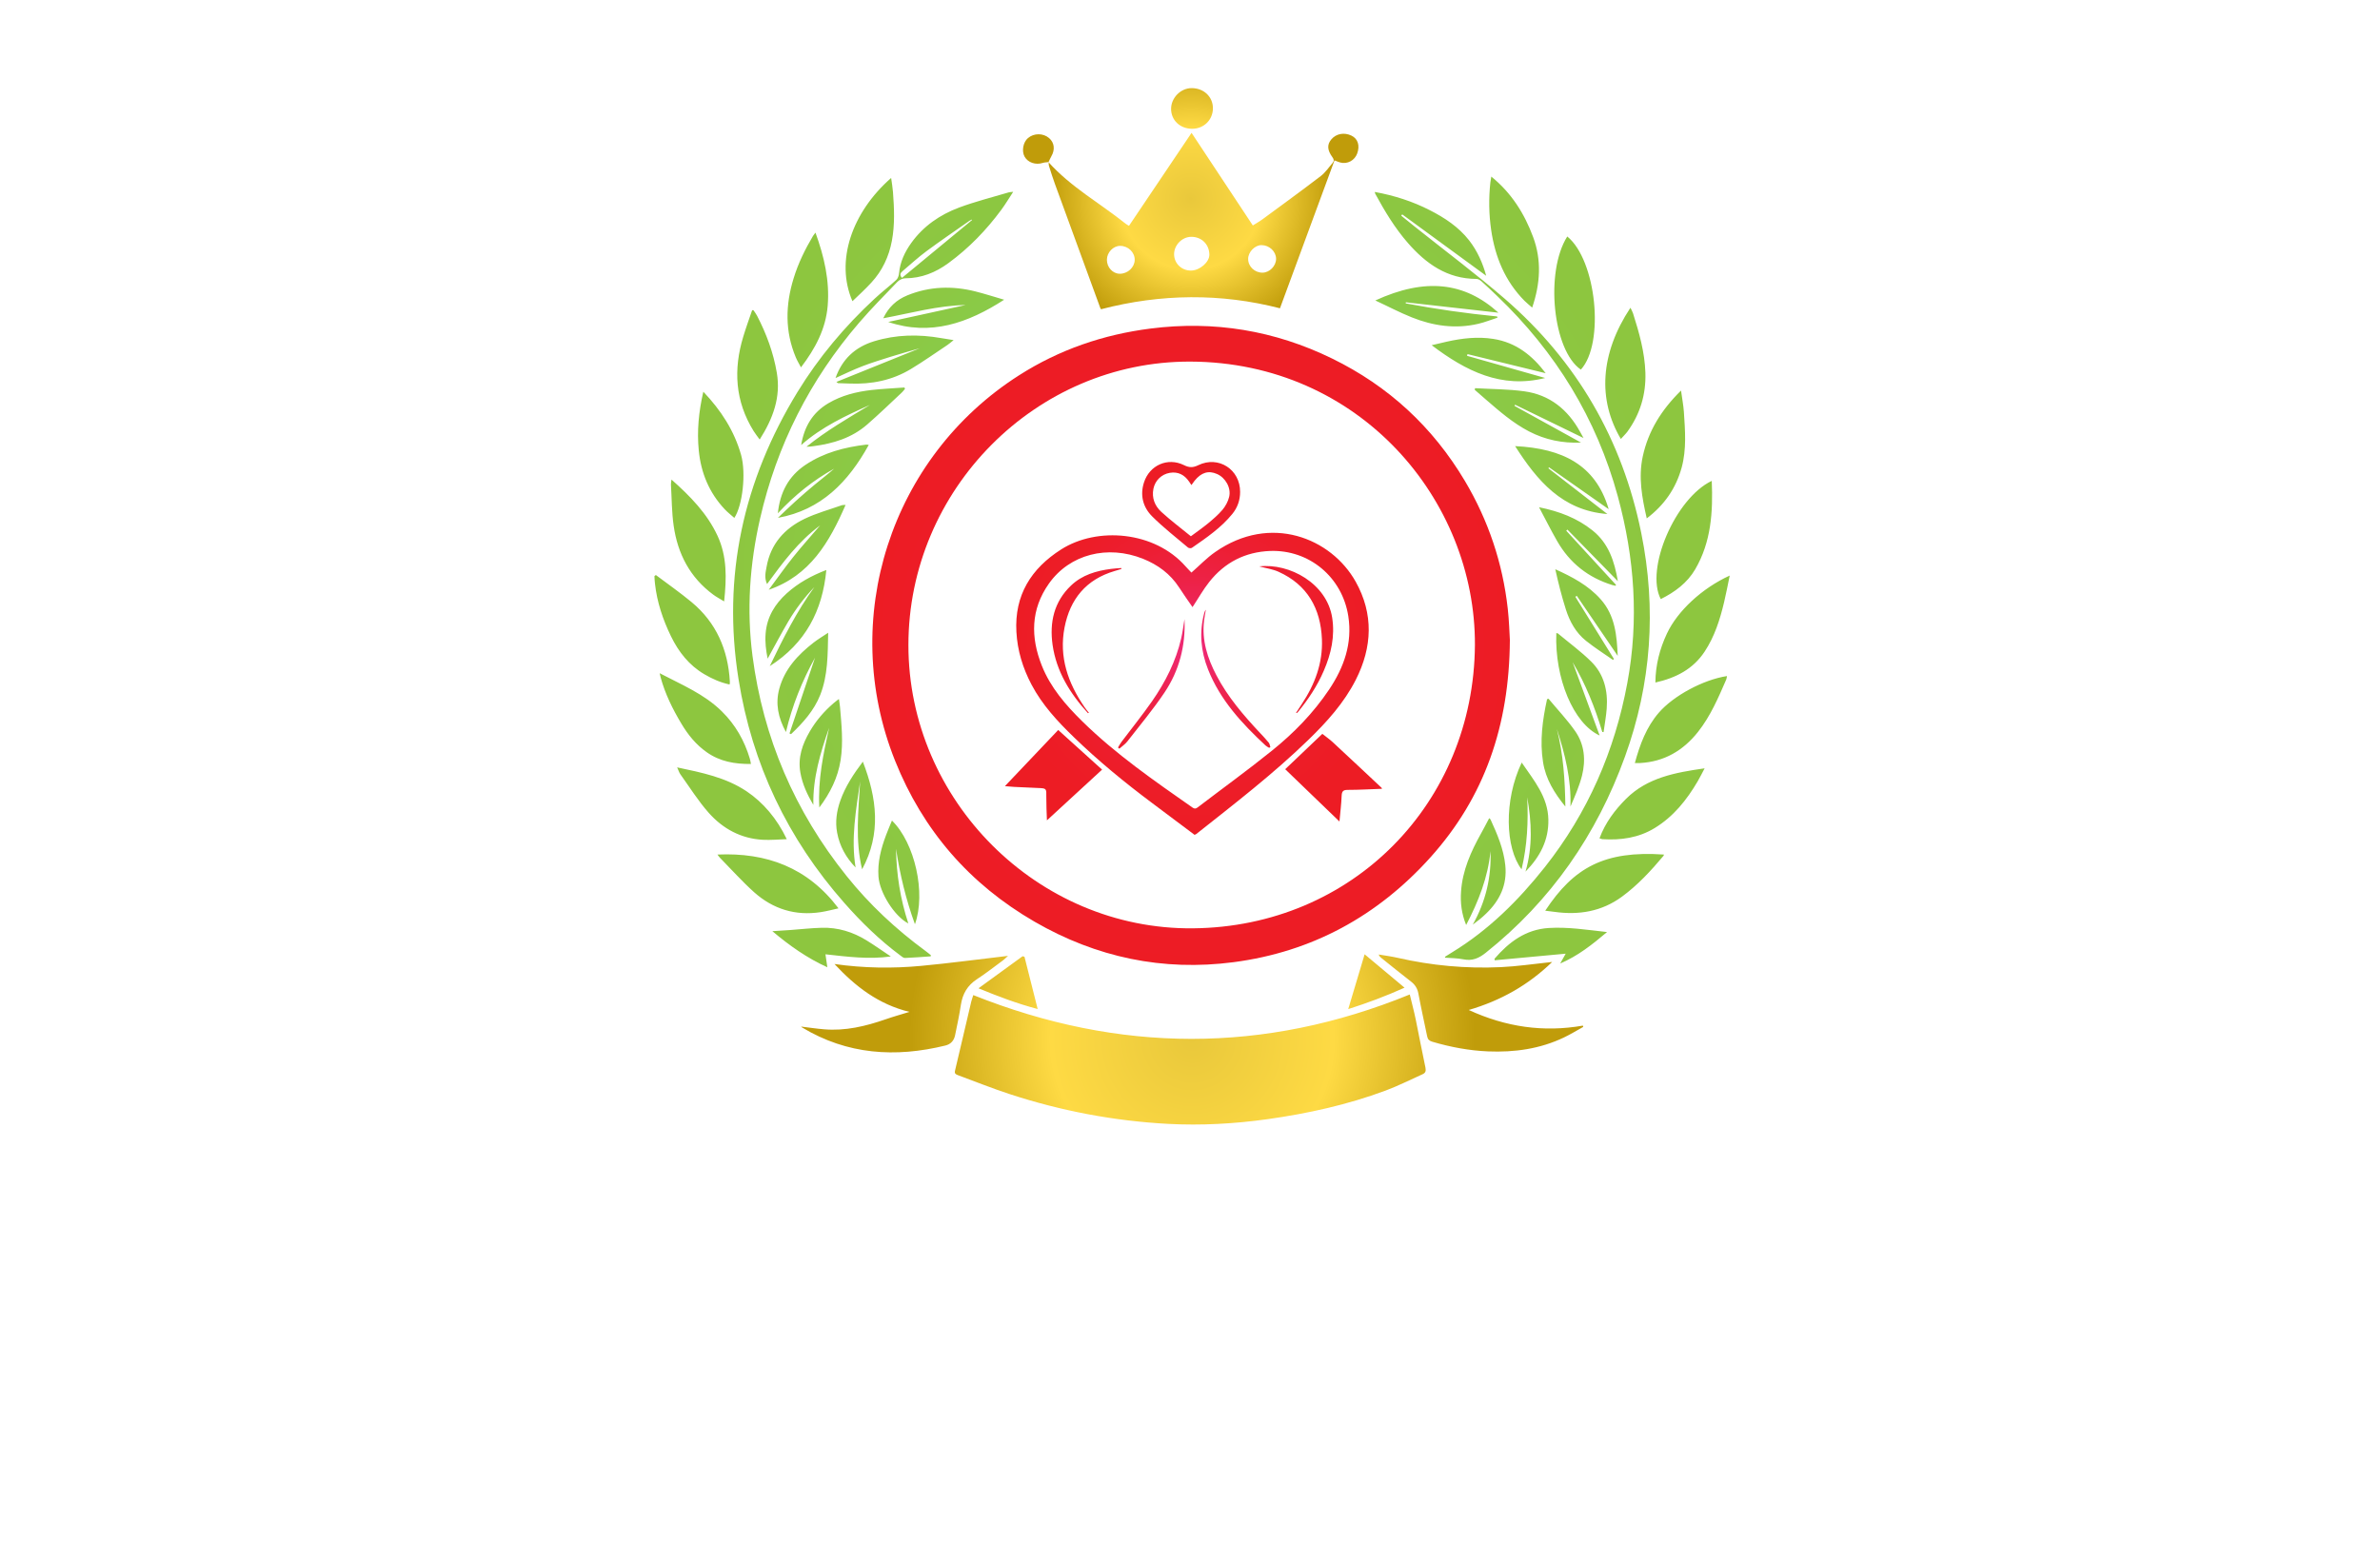 <?xml version="1.0" encoding="utf-8"?>
<!-- Generator: Adobe Illustrator 26.0.1, SVG Export Plug-In . SVG Version: 6.00 Build 0)  -->
<svg version="1.1" id="Layer_1" xmlns="http://www.w3.org/2000/svg" xmlns:xlink="http://www.w3.org/1999/xlink" x="0px" y="0px"
	 viewBox="0 0 350 230" style="enable-background:new 0 0 350 230;" xml:space="preserve">
<style type="text/css">
	.st0{fill:#FFF6CF;}
	.st1{fill:#F5FFD2;}
	.st2{fill:#DEFFCF;}
	.st3{fill:#FFEFD4;}
	.st4{fill:#CAFFCA;}
	.st5{fill:#D2E2FF;}
	.st6{fill:#FFE1E1;}
	.st7{fill:#D2FFFD;}
	.st8{fill:#FFD4FB;}
	.st9{fill:url(#SVGID_1_);}
	.st10{fill:url(#SVGID_00000036939852198633052840000010772703322685758118_);}
	.st11{fill:url(#SVGID_00000034791814575294823830000015493307522201708679_);}
	.st12{fill:url(#SVGID_00000073718030956510589200000002479360270532543925_);}
	.st13{fill:url(#SVGID_00000157287736645159321100000004795115806348128184_);}
	.st14{fill:url(#SVGID_00000175304666897234410660000009492569530858483368_);}
	.st15{fill:url(#SVGID_00000179617606699526295780000016742252014052635022_);}
	.st16{fill:url(#SVGID_00000106851672341279045700000008911518134695956392_);}
	.st17{fill:#00512C;}
	.st18{fill:url(#SVGID_00000154425223898771370550000009898894807201171892_);}
	.st19{fill:#21B5C1;}
	.st20{fill:url(#SVGID_00000093149796724336286040000016650204213203769789_);}
	.st21{fill:url(#SVGID_00000096040640807770294400000009857527400180073402_);}
	.st22{fill:url(#SVGID_00000024001028877821826150000003033851469144220342_);}
	.st23{fill:url(#SVGID_00000041291768893568747190000003862352911355876026_);}
	.st24{fill:url(#SVGID_00000182530302900289133750000005847851786995347353_);}
	.st25{fill:url(#SVGID_00000049204212395663091860000011051384634638449555_);}
	.st26{fill:url(#SVGID_00000165954644849547013450000011242580760273864065_);}
	.st27{fill:url(#SVGID_00000149344082457192027660000002194218566895829660_);}
	.st28{fill:url(#SVGID_00000102519923695432930150000009989116947701094582_);}
	.st29{fill:url(#SVGID_00000183929424710628576500000002451719956254529682_);}
	.st30{fill:url(#SVGID_00000017505706845924150370000009334962154444093577_);}
	.st31{fill:url(#SVGID_00000074409963901951557950000016498439616058721210_);}
	.st32{fill:url(#SVGID_00000036962244943221456590000003998569803353796523_);}
	.st33{fill:url(#SVGID_00000019641544277677696150000003059719622450162875_);}
	.st34{fill:url(#SVGID_00000011720690566334461310000002797552708935593114_);}
</style>
<g>
	<radialGradient id="SVGID_1_" cx="175.163" cy="94.922" r="46.941" gradientUnits="userSpaceOnUse">
		<stop  offset="0" style="stop-color:#EE2A7B"/>
		<stop  offset="0.154" style="stop-color:#EE2662"/>
		<stop  offset="0.358" style="stop-color:#ED2247"/>
		<stop  offset="0.567" style="stop-color:#ED1E33"/>
		<stop  offset="0.779" style="stop-color:#ED1D28"/>
		<stop  offset="1" style="stop-color:#ED1C24"/>
	</radialGradient>
	<path class="st9" d="M222.04,94.12c-0.08,12.63-3.74,23.14-11.68,31.97c-7.76,8.63-17.41,13.91-28.95,15.42
		c-10.4,1.36-20.18-0.7-29.26-5.95c-9.56-5.53-16.42-13.43-20.52-23.67c-8.34-20.84-0.67-44.65,18.24-56.7
		c5.91-3.77,12.39-5.99,19.33-6.87c9.33-1.19,18.24,0.28,26.68,4.4c8.3,4.05,14.82,10.07,19.55,18.02
		c3.45,5.81,5.55,12.07,6.3,18.78C221.93,91.31,221.98,93.12,222.04,94.12z M216.9,94.87c0.1-21.33-16.95-41.61-41.86-41.69
		c-22.71-0.07-41.45,18.83-41.45,41.7c0,22.79,18.96,41.86,41.84,41.65C198.92,136.31,216.73,118.08,216.9,94.87z"/>
	
		<radialGradient id="SVGID_00000103224170046914030180000000567339650284693181_" cx="175.304" cy="84.117" r="69.4" gradientUnits="userSpaceOnUse">
		<stop  offset="0" style="stop-color:#5CFFB4"/>
		<stop  offset="0.108" style="stop-color:#67F29A"/>
		<stop  offset="0.272" style="stop-color:#75E279"/>
		<stop  offset="0.44" style="stop-color:#7FD660"/>
		<stop  offset="0.613" style="stop-color:#87CD4D"/>
		<stop  offset="0.795" style="stop-color:#8CC843"/>
		<stop  offset="1" style="stop-color:#8DC63F"/>
	</radialGradient>
	<path style="fill:url(#SVGID_00000103224170046914030180000000567339650284693181_);" d="M136.87,140.65
		c-1.26,0.09-2.53,0.19-3.79,0.24c-0.22,0.01-0.47-0.21-0.68-0.37c-3.04-2.26-5.74-4.89-8.23-7.72
		c-8.35-9.46-13.57-20.43-15.56-32.89c-2.42-15.16,0.7-29.23,8.67-42.26c3.12-5.1,6.95-9.65,11.34-13.72
		c1.03-0.96,2.16-1.82,3.19-2.77c0.23-0.21,0.37-0.62,0.4-0.95c0.15-1.68,0.84-3.14,1.8-4.48c1.78-2.48,4.22-4.15,7.02-5.2
		c2.38-0.89,4.87-1.51,7.32-2.24c0.14-0.04,0.3-0.04,0.65-0.08c-0.63,0.96-1.14,1.82-1.73,2.62c-2.21,3-4.77,5.65-7.79,7.86
		c-1.9,1.4-3.98,2.23-6.37,2.24c-0.39,0-0.87,0.24-1.15,0.53c-1.89,1.97-3.82,3.91-5.6,5.98c-7.24,8.41-12.12,18.03-14.59,28.85
		c-1.52,6.66-1.99,13.38-1.11,20.16c1.58,12.09,6.22,22.89,13.85,32.4c3.36,4.19,7.25,7.82,11.57,10.99
		c0.28,0.2,0.54,0.43,0.81,0.64C136.89,140.54,136.88,140.59,136.87,140.65z M142.95,32.36c-0.02-0.02-0.04-0.05-0.05-0.07
		c-0.11,0.06-0.23,0.11-0.33,0.18c-2.11,1.48-4.24,2.93-6.31,4.46c-1.23,0.91-2.37,1.96-3.55,2.96c-0.29,0.25-0.46,0.53-0.07,0.98
		C136.08,38.02,139.51,35.19,142.95,32.36z M96.24,84.73c0.02,0.37,0.03,0.74,0.08,1.11c0.3,2.72,1.16,5.28,2.35,7.73
		c1.12,2.3,2.65,4.26,4.89,5.58c1.17,0.69,2.39,1.23,3.73,1.52c0.02-0.12,0.04-0.16,0.04-0.2c0-0.09,0-0.18,0-0.26
		c-0.27-4.66-2-8.65-5.63-11.66c-1.69-1.4-3.49-2.66-5.25-3.98C96.38,84.63,96.31,84.68,96.24,84.73z M105.88,126.16
		c1.67,1.7,3.26,3.48,5.02,5.06c2.78,2.48,6.07,3.5,9.79,2.93c0.85-0.13,1.69-0.35,2.62-0.56c-4.55-6.02-10.58-8.23-17.8-7.91
		C105.65,125.86,105.74,126.03,105.88,126.16z M100.05,113.87c1.37,1.91,2.63,3.93,4.18,5.68c2.08,2.34,4.75,3.79,7.96,3.96
		c1.14,0.06,2.29-0.05,3.51-0.09c-1.42-3-3.47-5.41-5.92-7.05c-3.04-2.03-6.54-2.74-10.2-3.51
		C99.78,113.29,99.87,113.61,100.05,113.87z M108.99,66.93c-1-3.56-2.94-6.57-5.56-9.32c-0.68,2.96-0.95,5.78-0.67,8.63
		c0.32,3.3,1.53,6.23,3.82,8.66c0.43,0.46,0.93,0.84,1.41,1.27C109.21,74.33,109.73,69.6,108.99,66.93z M119.56,34.7
		c-1.17,1.97-2.18,4.03-2.85,6.23c-1.21,3.91-1.29,7.8,0.32,11.63c0.2,0.48,0.47,0.92,0.76,1.47c2.12-2.78,3.65-5.67,3.93-9.07
		c0.3-3.69-0.51-7.2-1.8-10.75C119.74,34.45,119.64,34.57,119.56,34.7z M128.14,41.56c1.61-1.74,2.58-3.81,3.02-6.14
		c0.45-2.39,0.34-4.78,0.16-7.18c-0.05-0.67-0.17-1.33-0.27-2.07c-5.77,5.06-8.25,12.22-5.69,18.13
		C126.32,43.38,127.27,42.51,128.14,41.56z M98.67,71.27c0.12,2.02,0.11,4.06,0.4,6.06c0.59,4.13,2.41,7.62,5.84,10.14
		c0.46,0.34,0.98,0.61,1.58,0.98c0.37-3.42,0.44-6.61-0.97-9.65c-1.53-3.29-4-5.81-6.77-8.27C98.7,70.89,98.66,71.08,98.67,71.27z
		 M110.61,45.62c-0.44,1.29-0.91,2.57-1.3,3.87c-1.48,4.85-1.21,9.52,1.52,13.91c0.26,0.41,0.56,0.79,0.89,1.24
		c1.96-3.09,3.13-6.22,2.52-9.81c-0.5-2.96-1.53-5.73-2.9-8.38c-0.15-0.29-0.35-0.55-0.53-0.82
		C110.74,45.62,110.68,45.62,110.61,45.62z M97.15,99.62c0.66,2.42,1.76,4.65,3.04,6.79c0.98,1.65,2.16,3.11,3.74,4.22
		c1.94,1.37,4.12,1.75,6.5,1.73c-0.06-0.32-0.09-0.56-0.16-0.78c-0.8-2.67-2.13-5.01-4.13-6.97c-2.59-2.55-5.89-3.9-9.13-5.6
		C97.07,99.28,97.1,99.45,97.15,99.62z M138.44,49.73c-3.35-0.59-6.65-0.54-9.93,0.47c-2.81,0.87-4.68,2.67-5.64,5.4
		c1.32-0.59,2.64-1.24,4.01-1.76c1.35-0.52,2.75-0.94,4.13-1.38c1.37-0.43,2.76-0.81,4.25-1.24c-4.14,1.67-8.15,3.3-12.26,4.95
		c0.18,0.13,0.21,0.17,0.24,0.18c0.57,0.02,1.14,0.04,1.72,0.06c3.2,0.13,6.24-0.47,9-2.14c1.83-1.1,3.57-2.34,5.35-3.52
		c0.29-0.19,0.55-0.43,0.93-0.73C139.55,49.91,138.99,49.82,138.44,49.73z M142.01,44.86c-3.81,0.83-7.62,1.66-11.39,2.49
		c6.22,2.11,11.72,0.17,17.05-3.27c-1.45-0.42-2.81-0.86-4.19-1.21c-3.4-0.86-6.77-0.77-10.05,0.57c-1.59,0.65-2.77,1.74-3.54,3.37
		C133.96,46.05,137.91,44.94,142.01,44.86z M118.6,65.7c0.36,0.01,0.68-0.03,1.01-0.08c2.91-0.38,5.65-1.21,7.91-3.18
		c1.76-1.53,3.44-3.16,5.14-4.75c0.16-0.15,0.29-0.34,0.43-0.52c-0.03-0.06-0.06-0.12-0.09-0.18c-1.62,0.12-3.25,0.19-4.86,0.37
		c-2.22,0.26-4.37,0.79-6.33,1.95c-2.31,1.37-3.54,3.43-3.99,6.14c3.04-2.68,6.56-4.31,10.12-5.9
		C124.75,61.48,121.52,63.34,118.6,65.7z M116.66,81.91c-1.25,1.56-2.4,3.2-3.61,4.83c6.07-2.09,8.91-6.99,11.3-12.48
		c-0.29,0.02-0.43,0-0.54,0.04c-1.84,0.65-3.75,1.17-5.5,2.01c-2.94,1.42-4.97,3.68-5.57,7.01c-0.14,0.8-0.38,1.61,0.06,2.58
		c2.33-3.18,4.6-6.26,7.81-8.63C119.23,78.88,117.9,80.35,116.66,81.91z M122.67,68.93c-0.92,0.81-1.9,1.55-2.84,2.33
		c-0.97,0.8-1.91,1.62-2.85,2.47c-0.9,0.81-1.76,1.65-2.58,2.43c6.36-1.15,10.34-5.27,13.36-10.73c-0.2-0.02-0.29-0.05-0.37-0.04
		c-3.18,0.38-6.24,1.17-8.94,2.98c-2.48,1.66-3.75,4.05-4.06,7.12C116.9,72.79,119.6,70.63,122.67,68.93z M123.62,111.79
		c0.41-2.63,0.13-5.23-0.09-7.84c-0.03-0.34-0.1-0.68-0.16-1.15c-0.34,0.26-0.58,0.44-0.81,0.64c-1.38,1.19-2.56,2.56-3.47,4.13
		c-1.09,1.87-1.78,3.83-1.39,6.05c0.3,1.72,1.03,3.27,1.91,4.76c-0.08-3.97,1.03-7.67,2.32-11.34c-0.85,3.83-1.67,7.66-1.44,11.72
		C122.09,116.63,123.21,114.39,123.62,111.79z M116.1,107.87c0.08,0.03,0.15,0.06,0.23,0.1c1.76-1.67,3.37-3.45,4.29-5.76
		c1.14-2.89,1.1-5.92,1.17-9.15c-0.82,0.55-1.52,0.96-2.16,1.46c-2.3,1.79-4.24,3.87-5.03,6.78c-0.59,2.18-0.17,4.25,0.98,6.36
		c0.93-3.91,2.35-7.46,4.28-10.94C118.57,100.53,117.33,104.2,116.1,107.87z M115.71,87.25c-1.76,1.59-2.93,3.5-3.12,5.93
		c-0.1,1.25,0.05,2.46,0.3,3.69c1.04-1.88,2.01-3.73,3.07-5.53c1.07-1.8,2.34-3.47,3.8-5c-2.6,3.59-4.58,7.51-6.56,11.63
		c5.25-3.36,7.75-8.13,8.32-14.14C119.35,84.66,117.4,85.73,115.71,87.25z M123.58,117.74c-0.54,1.54-0.78,3.12-0.47,4.74
		c0.37,1.98,1.31,3.65,2.71,5.1c-0.7-4.28,0.07-8.46,0.67-12.65c-0.25,4.31-0.75,8.63,0.29,12.92c2.84-5.24,2.18-10.47,0.11-15.83
		C125.51,113.85,124.32,115.66,123.58,117.74z M131.17,120.68c-0.3,0.73-0.6,1.43-0.87,2.15c-0.74,1.97-1.27,3.98-1.11,6.12
		c0.18,2.35,2.33,5.79,4.39,6.87c-1.18-3.6-1.76-7.25-1.81-10.99c0.57,3.78,1.46,7.47,2.78,11.1
		C136.19,131.35,134.55,123.99,131.17,120.68z M127.43,138.3c-2.01-1.24-4.22-1.92-6.59-1.85c-1.54,0.04-3.08,0.22-4.61,0.33
		c-0.84,0.06-1.69,0.11-2.65,0.17c2.54,2.14,5.12,3.96,8.09,5.31c-0.1-0.67-0.18-1.24-0.28-1.91c3.25,0.36,6.37,0.77,9.61,0.32
		C129.81,139.88,128.65,139.05,127.43,138.3z M212.49,140.72c0.35-0.22,0.69-0.44,1.04-0.65c5.38-3.28,9.77-7.64,13.66-12.55
		c6.32-8,10.27-17.08,12.12-27.06c1.72-9.23,1.07-18.4-1.39-27.44c-3.13-11.49-9.15-21.26-17.74-29.48
		c-0.76-0.73-1.53-1.46-2.32-2.17c-0.2-0.18-0.49-0.35-0.74-0.35c-4.29-0.01-7.41-2.23-10.08-5.29c-1.91-2.19-3.4-4.66-4.78-7.2
		c-0.04-0.07-0.05-0.16-0.09-0.3c2.86,0.52,5.55,1.38,8.09,2.68c2.2,1.12,4.23,2.46,5.78,4.43c1.24,1.59,2.02,3.39,2.52,5.22
		c-4.08-2.99-8.22-6.01-12.35-9.03c-0.05,0.06-0.1,0.13-0.15,0.19c0.64,0.52,1.28,1.04,1.93,1.56c4.44,3.55,9.01,6.95,13.31,10.67
		c10.59,9.17,17.28,20.7,20.06,34.43c2.26,11.16,1.49,22.18-2.39,32.89c-4.15,11.48-10.87,21.2-20.47,28.85
		c-1.01,0.81-1.99,1.24-3.29,0.97c-0.87-0.18-1.79-0.17-2.68-0.24C212.51,140.81,212.5,140.77,212.49,140.72z M230.48,34.78
		c-3.3,5.22-2.12,16.78,2,19.58C236.01,50.49,234.76,38.25,230.48,34.78z M219.17,26.84c-0.25,2.33-0.22,4.66,0.12,6.99
		c0.58,3.96,2.04,7.51,4.89,10.4c0.33,0.33,0.7,0.62,1.14,1.01c1.21-3.56,1.4-6.99,0.14-10.38c-1.27-3.42-3.16-6.46-6.15-8.89
		C219.25,26.38,219.2,26.61,219.17,26.84z M228.61,134.11c3.59,0.5,6.94-0.05,9.92-2.24c2.33-1.71,4.26-3.81,6.11-6.01
		c0.04-0.04,0.03-0.12,0.05-0.18c-8.74-0.6-13.26,1.9-17.45,8.26C227.74,134.01,228.17,134.05,228.61,134.11z M245.13,93.19
		c-1.05,2.24-1.67,4.6-1.69,7.19c3.03-0.68,5.53-1.97,7.23-4.53c1.47-2.22,2.26-4.71,2.87-7.27c0.3-1.26,0.54-2.53,0.83-3.93
		C250.32,86.5,246.7,89.84,245.13,93.19z M244.23,88.11c2.07-1.03,3.89-2.37,5.07-4.39c2.34-4.01,2.62-8.41,2.43-13
		C246.35,73.29,241.91,83.7,244.23,88.11z M243.94,104.82c-1.83,2.12-2.77,4.65-3.52,7.4c0.34,0,0.56,0.01,0.77,0
		c3.55-0.19,6.34-1.83,8.51-4.57c1.84-2.32,2.99-5.02,4.16-7.71c0.06-0.13,0.06-0.29,0.11-0.51
		C250.49,99.96,246.11,102.31,243.94,104.82z M239.32,63.49c1.88-2.59,2.75-5.48,2.65-8.68c-0.1-3.01-0.91-5.87-1.81-8.7
		c-0.09-0.28-0.24-0.54-0.39-0.85c-4.49,6.79-4.81,13.56-1.41,19.3C238.71,64.16,239.05,63.85,239.32,63.49z M241.58,67.14
		c-0.66,3.07-0.11,6.05,0.59,9.1c2.6-1.97,4.29-4.43,5.13-7.46c0.74-2.71,0.51-5.46,0.33-8.21c-0.07-0.98-0.26-1.96-0.42-3.13
		C244.33,60.27,242.39,63.38,241.58,67.14z M239.14,117.47c-1.66,1.66-3.07,3.53-3.92,5.82c0.21,0.07,0.31,0.12,0.42,0.13
		c2.72,0.17,5.33-0.19,7.7-1.64c2.77-1.69,4.72-4.14,6.33-6.89c0.33-0.56,0.62-1.16,1.01-1.89
		C246.35,113.62,242.27,114.36,239.14,117.47z M207.63,46.68c3.15,1.26,6.42,1.73,9.77,0.94c0.96-0.22,1.88-0.6,2.82-0.9
		c-0.02-0.06-0.04-0.12-0.06-0.18c-4.51-0.44-8.99-1.08-13.44-1.92c0.01-0.05,0.02-0.11,0.02-0.16c4.54,0.51,9.08,1.02,13.62,1.53
		c-5-4.53-10.79-5.16-18.11-1.8C204.05,45.02,205.8,45.95,207.63,46.68z M219.58,49.84c-2.31-0.36-4.57-0.09-6.82,0.41
		c-0.71,0.16-1.41,0.33-2.22,0.52c5.03,3.8,10.24,6.44,16.69,4.82c-3.83-1.09-7.66-2.17-11.49-3.26c0.02-0.08,0.04-0.16,0.07-0.25
		c3.84,0.94,7.68,1.88,11.5,2.81C225.38,52.33,222.98,50.36,219.58,49.84z M216.87,57.33c0.54,0.47,1.09,0.95,1.63,1.42
		c2,1.73,3.99,3.47,6.36,4.7c2.39,1.24,4.93,1.76,7.64,1.64c-3.26-1.8-6.52-3.6-9.78-5.4c0.03-0.06,0.06-0.12,0.08-0.17
		c3.36,1.63,6.71,3.26,10.07,4.9c-0.16-0.3-0.34-0.62-0.52-0.94c-1.8-3.26-4.46-5.42-8.19-5.93c-2.39-0.33-4.82-0.32-7.24-0.46
		C216.92,57.15,216.9,57.24,216.87,57.33z M227.51,102.83c-0.67,3.06-1.09,6.12-0.59,9.27c0.4,2.5,1.66,4.53,3.28,6.52
		c-0.05-3.92-0.31-7.7-1.25-11.41c1.2,3.7,2.13,7.44,2,11.41c0.65-1.5,1.3-2.99,1.7-4.55c0.57-2.28,0.37-4.57-1-6.53
		c-1.18-1.69-2.61-3.19-3.93-4.78C227.65,102.78,227.58,102.81,227.51,102.83z M216.58,135.99c0.7-0.51,1.36-1.03,1.96-1.62
		c2.01-1.93,3.12-4.23,2.83-7.09c-0.24-2.4-1.18-4.59-2.17-6.75c-0.03-0.07-0.11-0.11-0.2-0.2c-0.41,0.78-0.79,1.52-1.2,2.25
		c-1.49,2.67-2.73,5.43-2.94,8.54c-0.12,1.66,0.08,3.27,0.75,4.92c1.82-3.49,3.21-7,3.58-10.87
		C219.34,129.02,218.48,132.62,216.58,135.99z M227.8,68.73c2.95,2.07,5.9,4.14,8.76,6.15c0.01,0.05-0.01-0.08-0.05-0.2
		c-1.92-6.27-6.69-8.73-13.7-9.07c3.24,5.07,6.93,9.48,13.57,9.99c-2.91-2.25-5.79-4.49-8.68-6.73
		C227.73,68.82,227.76,68.78,227.8,68.73z M223.76,127.85c0.84-3.5,1-7.03,0.83-10.59c0.64,3.61,0.83,7.22-0.25,10.93
		c2.16-2.21,3.42-4.65,3.36-7.65c-0.06-3.34-2.11-5.74-3.92-8.39C221.12,117.74,221.37,124.71,223.76,127.85z M235.82,107.67
		c0.16-1.15,0.37-2.29,0.46-3.45c0.2-2.62-0.39-5.06-2.29-6.93c-1.51-1.49-3.25-2.76-4.89-4.13c-0.05-0.04-0.15-0.03-0.23-0.05
		c-0.26,6.62,2.52,13.31,6.37,15.06c-1.35-3.67-2.66-7.23-3.97-10.78c1.91,3.22,3.29,6.67,4.36,10.26
		C235.69,107.66,235.75,107.66,235.82,107.67z M237.34,96.91c-1.89-3.05-3.78-6.09-5.67-9.14c0.07-0.05,0.14-0.09,0.21-0.14
		c2.02,2.96,4.04,5.92,6.02,8.83c-0.13-2.94-0.36-5.92-2.52-8.34c-1.82-2.04-4.17-3.28-6.66-4.4c0.44,2.01,0.94,3.97,1.55,5.9
		c0.57,1.79,1.47,3.43,2.96,4.62c1.27,1.02,2.65,1.89,3.98,2.82C237.26,97.01,237.3,96.96,237.34,96.91z M234.18,78
		c-2.25-1.8-4.85-2.79-7.85-3.4c0.95,1.78,1.76,3.41,2.67,4.99c1.85,3.22,4.57,5.37,8.13,6.46c0.15,0.04,0.3,0.06,0.45,0.1
		c0.02-0.04,0.05-0.08,0.07-0.13c-2.44-2.66-4.88-5.31-7.32-7.97c0.06-0.05,0.11-0.11,0.17-0.16c2.47,2.53,4.95,5.06,7.42,7.59
		C237.43,82.58,236.57,79.9,234.18,78z M227.78,136.48c-3.42,0.21-5.88,2.07-8,4.53c0.01,0.07,0.02,0.15,0.03,0.22
		c3.41-0.32,6.83-0.63,10.44-0.97c-0.32,0.56-0.55,0.98-0.81,1.44c2.58-1.09,4.69-2.76,6.89-4.62
		C233.36,136.75,230.6,136.31,227.78,136.48z"/>
	
		<radialGradient id="SVGID_00000118362125284108627080000010795131727643834514_" cx="175.322" cy="152.863" r="41.622" gradientUnits="userSpaceOnUse">
		<stop  offset="0" style="stop-color:#E9C83B"/>
		<stop  offset="0.5" style="stop-color:#FEDA44"/>
		<stop  offset="1" style="stop-color:#C09C0A"/>
	</radialGradient>
	<path style="fill:url(#SVGID_00000118362125284108627080000010795131727643834514_);" d="M143.13,146.35
		c21.41,8.54,42.75,8.66,64.19-0.09c0.28,1.18,0.61,2.4,0.87,3.65c0.49,2.37,0.93,4.76,1.44,7.13c0.1,0.49-0.02,0.77-0.43,0.95
		c-1.81,0.81-3.58,1.71-5.43,2.4c-5.62,2.09-11.44,3.38-17.37,4.21c-4.86,0.68-9.74,0.95-14.64,0.69c-7.95-0.43-15.7-1.9-23.25-4.37
		c-2.57-0.84-5.09-1.85-7.63-2.79c-0.3-0.11-0.54-0.22-0.44-0.65c0.81-3.38,1.59-6.78,2.39-10.16
		C142.91,146.99,143.03,146.69,143.13,146.35z M130.24,149.91c-2.94,1.02-5.92,1.74-9.07,1.47c-1.11-0.09-2.21-0.26-3.37-0.4
		c0.08,0.07,0.12,0.11,0.17,0.14c6.63,3.99,13.7,4.45,21.05,2.65c0.82-0.2,1.28-0.74,1.44-1.54c0.3-1.47,0.62-2.93,0.84-4.41
		c0.25-1.65,0.97-2.91,2.4-3.83c1.31-0.85,2.54-1.83,3.8-2.75c0.21-0.16,0.4-0.35,0.74-0.66c-4.4,0.51-8.57,1.08-12.75,1.47
		c-4.22,0.4-8.45,0.34-12.77-0.27c3.08,3.32,6.49,5.94,11.02,7.04C132.5,149.2,131.36,149.52,130.24,149.91z M228.26,141.48
		c-0.24,0.03-0.35,0.04-0.45,0.05c-2.37,0.25-4.73,0.6-7.1,0.71c-5.11,0.24-10.17-0.23-15.17-1.37c-0.92-0.21-1.86-0.33-2.79-0.49
		c0.08,0.24,0.19,0.34,0.3,0.44c1.48,1.18,2.95,2.38,4.45,3.54c0.61,0.47,0.95,1.02,1.09,1.79c0.39,2.1,0.86,4.18,1.29,6.28
		c0.09,0.44,0.31,0.65,0.75,0.78c2.68,0.79,5.4,1.3,8.19,1.42c3.89,0.16,7.66-0.36,11.2-2.06c0.96-0.46,1.87-1.02,2.81-1.54
		c-0.02-0.06-0.03-0.13-0.05-0.19c-5.78,1.01-11.3,0.22-16.79-2.3C220.74,147.15,224.75,144.87,228.26,141.48z M150.39,140.63
		c-2.14,1.55-4.27,3.11-6.49,4.72c2.89,1.2,5.69,2.25,8.7,3.05c-0.67-2.66-1.31-5.17-1.94-7.68
		C150.57,140.68,150.48,140.66,150.39,140.63z M206.55,145.26c-2-1.68-3.89-3.25-5.87-4.91c-0.83,2.77-1.6,5.34-2.41,8.06
		C201.11,147.5,203.8,146.5,206.55,145.26z"/>
	
		<radialGradient id="SVGID_00000013905218754673885490000005744138316510873226_" cx="175.107" cy="29.213" r="20.885" gradientUnits="userSpaceOnUse">
		<stop  offset="0" style="stop-color:#E9C83B"/>
		<stop  offset="0.5" style="stop-color:#FEDA44"/>
		<stop  offset="1" style="stop-color:#C09C0A"/>
	</radialGradient>
	<path style="fill:url(#SVGID_00000013905218754673885490000005744138316510873226_);" d="M154.19,23.85
		c3.28,3.66,7.58,6.04,11.37,9.07c0.13,0.11,0.29,0.18,0.47,0.29c3.06-4.55,6.09-9.06,9.2-13.67c3,4.53,5.98,9.04,9.01,13.62
		c0.51-0.33,1.02-0.61,1.49-0.96c2.84-2.09,5.69-4.16,8.49-6.3c0.68-0.52,1.19-1.28,1.76-1.95c0.22-0.26,0.2-0.51-0.03-0.82
		c-0.78-1.07-0.81-1.87-0.16-2.64c0.71-0.84,1.9-1.06,2.96-0.54c0.94,0.45,1.26,1.46,0.84,2.62c-0.37,1.03-1.44,1.61-2.49,1.33
		c-0.23-0.06-0.45-0.16-0.85-0.31c-2.67,7.25-5.34,14.49-8.02,21.75c-8.68-2.23-17.48-2.16-26.31,0.14
		c-0.02-0.04-0.08-0.1-0.11-0.18c-2.23-6.08-4.45-12.16-6.67-18.24c-0.32-0.87-0.59-1.75-0.87-2.63c-0.06-0.18-0.04-0.38-0.06-0.57
		L154.19,23.85z M175.15,39.79c1.3-0.01,2.73-1.26,2.7-2.36c-0.03-1.52-1.17-2.62-2.69-2.6c-1.35,0.02-2.51,1.23-2.5,2.58
		C172.68,38.76,173.77,39.8,175.15,39.79z M164.67,40.26c1.16,0.01,2.18-0.93,2.2-2.03c0.02-1.12-0.96-2.07-2.14-2.07
		c-1.02,0-1.94,0.96-1.95,2.03C162.77,39.31,163.63,40.25,164.67,40.26z M185.65,40.1c1.05,0,2.02-0.99,2.01-2.05
		c-0.02-1.08-0.99-1.99-2.14-2c-0.98-0.01-1.97,1.01-1.97,2.03C183.55,39.19,184.5,40.1,185.65,40.1z M178.37,15.9
		c-0.01-1.69-1.36-2.95-3.15-2.94c-1.61,0.01-3.01,1.45-3,3.07c0.01,1.67,1.33,2.91,3.1,2.91C177.05,18.94,178.38,17.61,178.37,15.9
		z M154.19,23.85c0.14-0.29,0.26-0.58,0.42-0.86c0.57-0.98,0.45-2.02-0.34-2.69c-0.87-0.74-2.22-0.74-3.1,0.01
		c-0.71,0.6-0.95,1.9-0.5,2.72c0.49,0.89,1.64,1.27,2.68,0.93c0.27-0.09,0.57-0.08,0.86-0.12
		C154.21,23.83,154.19,23.85,154.19,23.85z"/>
	
		<radialGradient id="SVGID_00000159429116742619566800000003164247989803874704_" cx="175.51" cy="95.363" r="27.57" gradientUnits="userSpaceOnUse">
		<stop  offset="0" style="stop-color:#EE2A7B"/>
		<stop  offset="0.154" style="stop-color:#EE2662"/>
		<stop  offset="0.358" style="stop-color:#ED2247"/>
		<stop  offset="0.567" style="stop-color:#ED1E33"/>
		<stop  offset="0.779" style="stop-color:#ED1D28"/>
		<stop  offset="1" style="stop-color:#ED1C24"/>
	</radialGradient>
	<path style="fill:url(#SVGID_00000159429116742619566800000003164247989803874704_);" d="M175.67,122.78
		c-2.08-1.56-4.18-3.13-6.27-4.7c-4.01-3-7.88-6.17-11.48-9.66c-2.4-2.32-4.66-4.76-6.23-7.74c-1.28-2.43-2.07-5-2.22-7.75
		c-0.3-5.4,2.17-9.32,6.59-12.13c5.3-3.37,13.74-2.69,18.3,2.51c0.29,0.33,0.6,0.63,0.85,0.9c1.19-1.04,2.25-2.16,3.49-3.02
		c8.14-5.69,17.06-2.06,20.66,4.35c2.66,4.75,2.46,9.63,0.02,14.44c-1.73,3.4-4.25,6.19-6.97,8.83c-5.17,5.02-10.87,9.4-16.5,13.86
		C175.84,122.7,175.77,122.72,175.67,122.78z M175.37,89.29c-0.66-0.96-1.34-1.91-1.97-2.89c-1.3-2-3.11-3.33-5.29-4.21
		c-5.22-2.1-10.8-0.68-13.85,3.63c-2.69,3.79-2.72,7.9-1.05,12.08c1.28,3.22,3.51,5.79,5.94,8.18c4.93,4.84,10.59,8.75,16.22,12.69
		c0.29,0.2,0.48,0.19,0.75-0.02c3.64-2.78,7.36-5.47,10.92-8.34c3.22-2.59,6.1-5.54,8.42-9c2.19-3.27,3.44-6.79,2.82-10.79
		c-0.89-5.73-5.74-9.8-11.5-9.59c-3.67,0.14-6.68,1.69-8.95,4.56C176.92,86.74,176.21,88.02,175.37,89.29z M149.14,115.73
		c1.17,0.06,2.33,0.12,3.5,0.16c1.27,0.05,1.25,0.05,1.23,1.36c-0.01,1.09,0.05,2.18,0.09,3.4c2.8-2.57,5.45-5.01,8.11-7.46
		c-2.14-1.94-4.29-3.88-6.45-5.83c-2.61,2.74-5.16,5.44-7.84,8.26C148.36,115.67,148.75,115.71,149.14,115.73z M196.98,120.82
		c0.12-1.32,0.27-2.54,0.32-3.77c0.03-0.63,0.19-0.88,0.87-0.88c1.68,0,3.37-0.1,5.06-0.16c-0.03-0.08-0.03-0.13-0.06-0.15
		c-2.39-2.24-4.78-4.49-7.19-6.72c-0.48-0.44-1.02-0.81-1.52-1.21c-1.87,1.78-3.67,3.5-5.46,5.2
		C191.65,115.68,194.27,118.21,196.98,120.82z M182.37,72.34c0,1.21-0.38,2.31-1.14,3.24c-1.66,2.04-3.81,3.51-5.95,4.99
		c-0.12,0.09-0.45,0.06-0.57-0.04c-1.78-1.51-3.63-2.94-5.28-4.59c-1.35-1.35-1.81-3.12-1.19-5.01c0.82-2.52,3.48-3.7,5.86-2.53
		c0.79,0.39,1.33,0.4,2.13,0.01C179.2,66.98,182.38,69.05,182.37,72.34z M175.21,71.34c-0.15-0.23-0.25-0.37-0.35-0.52
		c-0.69-1-1.62-1.48-2.83-1.28c-1.23,0.21-2.16,1.13-2.41,2.34c-0.27,1.36,0.21,2.53,1.17,3.41c1.38,1.26,2.88,2.39,4.34,3.58
		c0.87-0.65,1.71-1.23,2.49-1.87c0.76-0.63,1.53-1.28,2.16-2.03c0.45-0.54,0.82-1.22,0.98-1.9c0.32-1.32-0.55-2.82-1.79-3.36
		c-1.25-0.55-2.31-0.23-3.3,1C175.53,70.91,175.39,71.1,175.21,71.34z M164.9,83.54c-0.5,0.04-1.01,0.06-1.51,0.13
		c-2.18,0.28-4.24,0.88-5.88,2.44c-2.52,2.39-3.18,5.43-2.72,8.72c0.56,3.93,2.57,7.16,5.2,10.05c0.01,0.01,0.06-0.02,0.15-0.04
		c-0.23-0.29-0.45-0.55-0.65-0.84c-2.43-3.54-3.78-7.37-2.94-11.71c0.81-4.19,3.18-7.08,7.37-8.31c0.33-0.1,0.66-0.2,0.99-0.3
		C164.92,83.63,164.91,83.58,164.9,83.54z M188.02,84.09c4.25,1.92,6.19,5.4,6.38,9.91c0.15,3.51-1.04,6.66-2.97,9.56
		c-0.29,0.43-0.57,0.86-0.85,1.3c0.14,0.01,0.2-0.03,0.25-0.09c1.55-1.88,2.89-3.89,3.85-6.13c1.08-2.49,1.65-5.07,1.23-7.79
		c-0.78-5.03-6.26-8.06-10.73-7.55C186.22,83.58,187.18,83.71,188.02,84.09z M186.82,109.89c-0.08-0.23-0.1-0.5-0.24-0.67
		c-0.39-0.48-0.82-0.93-1.24-1.38c-2.45-2.61-4.78-5.32-6.45-8.51c-1.32-2.52-2.17-5.16-1.82-8.06c0.06-0.53,0.17-1.06,0.26-1.6
		c-0.14,0.17-0.2,0.36-0.25,0.54c-0.74,2.81-0.49,5.55,0.57,8.23c1.78,4.51,4.98,7.96,8.45,11.19c0.15,0.14,0.35,0.24,0.53,0.35
		C186.69,109.96,186.75,109.92,186.82,109.89z M173.7,93.9c-0.78,3.37-2.32,6.41-4.28,9.23c-1.42,2.04-2.99,3.98-4.48,5.96
		c-0.2,0.26-0.35,0.56-0.53,0.85c0.07,0.06,0.13,0.11,0.2,0.17c0.39-0.35,0.85-0.65,1.17-1.06c1.85-2.38,3.79-4.7,5.47-7.2
		c2.16-3.22,3.12-6.87,2.94-10.79C174.03,92.01,173.92,92.97,173.7,93.9z"/>
</g>
</svg>

